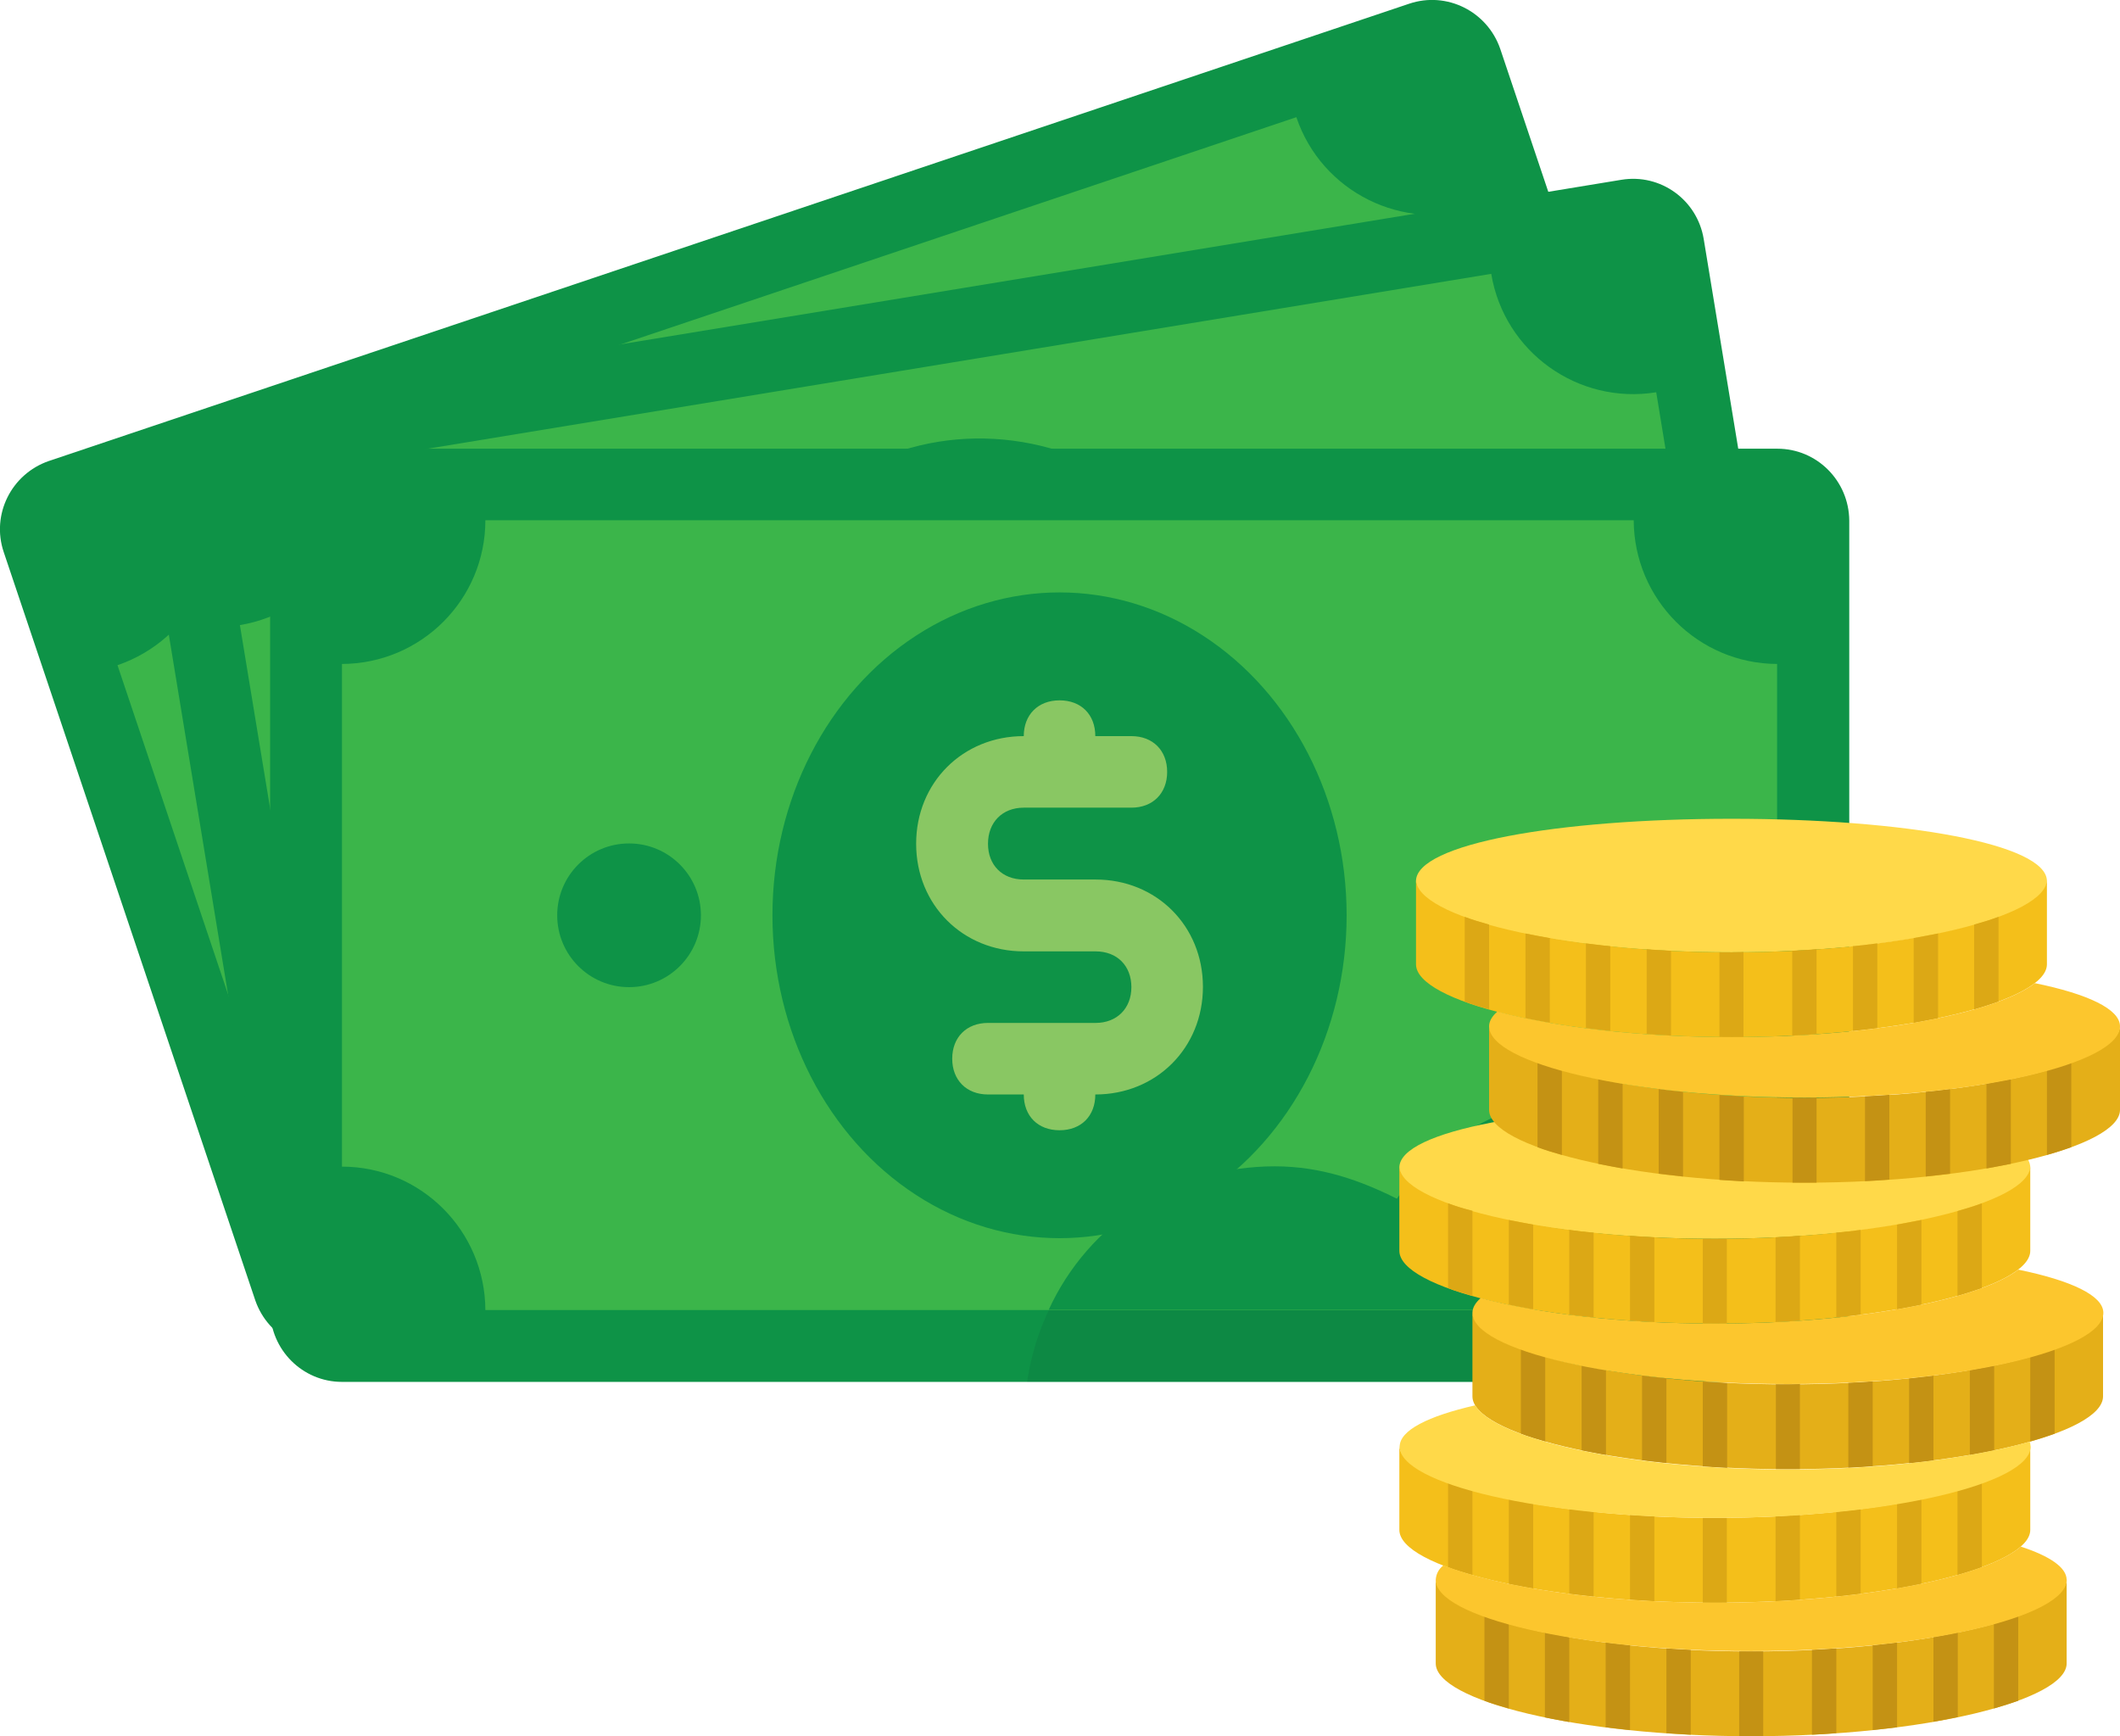 <?xml version="1.0" encoding="utf-8"?>
<!-- Generator: Adobe Illustrator 24.0.0, SVG Export Plug-In . SVG Version: 6.00 Build 0)  -->
<svg version="1.1" id="Capa_1" xmlns="http://www.w3.org/2000/svg" xmlns:xlink="http://www.w3.org/1999/xlink" x="0px" y="0px"
	 viewBox="0 0 687.5 563" style="enable-background:new 0 0 687.5 563;" xml:space="preserve">
<style type="text/css">
	.st0{fill:#0E9347;}
	.st1{fill:#3BB54A;}
	.st2{fill:#89C763;}
	.st3{fill:#0D8944;}
	.st4{fill:#E4AF18;}
	.st5{fill:#F4BF1A;}
	.st6{fill:#FFD949;}
	.st7{fill:#DCA815;}
	.st8{fill:#C49214;}
	.st9{fill:#FCC62D;}
</style>
<title>money</title>
<g id="a1712ee3-30ed-43b1-ae50-7e1579d3a115">
	<path class="st0" d="M553.5,288L112.3,436.3c-12.2,4.1-25.3-2.5-29.5-14.6L1.2,179c-4.1-12.2,2.5-25.3,14.6-29.5L457,1.2
		c12.2-4.1,25.3,2.5,29.5,14.6l81.6,242.7C572.2,270.7,565.6,283.9,553.5,288z"/>
	<path class="st1" d="M501.9,280.8L149,399.4c-8.3-24.3-34.6-37.4-59-29.2L38.1,215.7c24.3-8.3,37.4-34.6,29.3-59L420.4,38
		c8.2,24.3,34.6,37.4,59,29.3l51.8,154.5C506.9,230.1,493.8,256.4,501.9,280.8z"/>
	<path class="st0" d="M468.6,218.3c-25.4,8.5-44.5,28.5-51,52.8c-12.9-1.8-26.5-2.1-40.8,2.7c-30.9,10.4-51.4,36.9-54.6,67.5
		L502,280.8c-8.2-24.3,4.3-49.3,28.2-58.6C511.3,213.8,489.6,211.3,468.6,218.3z"/>
	
		<ellipse transform="matrix(0.948 -0.319 0.319 0.948 -54.892 102.082)" class="st0" cx="284.6" cy="218.8" rx="93.1" ry="104.7"/>
	<circle class="st0" cx="152.3" cy="263.3" r="23.3"/>
	<ellipse class="st0" cx="417" cy="174.3" rx="23.3" ry="23.3"/>
	<path class="st2" d="M292,204l-22.1,7.4c-6.6,2.2-12.5-0.7-14.7-7.3c-2.2-6.6,0.7-12.5,7.3-14.7l33.1-11.1
		c6.6-2.2,9.5-8.1,7.3-14.7s-8.1-9.6-14.7-7.3l-11,3.7c-2.2-6.6-8.1-9.6-14.7-7.3c-6.6,2.3-9.5,8.1-7.3,14.7
		c-18.8,6.3-28.3,25.5-22,44.2s25.5,28.3,44.2,22l22.1-7.4c6.6-2.2,12.5,0.7,14.7,7.3s-0.7,12.5-7.3,14.7l-33.1,11.1
		c-6.6,2.2-9.5,8.1-7.3,14.7s8.1,9.5,14.7,7.3l11-3.7c2.2,6.6,8.1,9.5,14.7,7.3s9.5-8.1,7.3-14.7c18.8-6.3,28.3-25.5,22-44.2
		S310.7,197.7,292,204z"/>
</g>
<g id="e953c447-289f-4d62-ab72-09c45960de4b">
	<path class="st0" d="M574.9,356.8l-459.3,75.6c-12.7,2-24.6-6.5-26.7-19.2L47.3,160.6c-2.1-12.7,6.5-24.6,19.2-26.8l459.3-75.5
		c12.7-2.1,24.6,6.5,26.7,19.2l41.6,252.6C596.1,342.8,587.5,354.7,574.9,356.8z"/>
	<path class="st1" d="M525.2,341.4l-367.4,60.5c-4.2-25.3-28.1-42.5-53.5-38.4L77.8,202.7c25.3-4.2,42.5-28.1,38.4-53.5l367.4-60.4
		c4.2,25.3,28.1,42.5,53.5,38.4L563.5,288C538.2,292.2,521.1,316.1,525.2,341.4z"/>
	<path class="st0" d="M502.4,274.4c-26.4,4.3-48.5,20.9-58.8,43.9c-12.4-3.9-25.8-6.4-40.7-3.9c-32.1,5.3-56.7,28.2-64.8,57.8
		l187.2-30.8c-4.2-25.3,12.2-48,37.2-53.3C545.2,276.8,524.2,270.8,502.4,274.4z"/>
	<ellipse transform="matrix(0.987 -0.16 0.16 0.987 -35.308 54.364)" class="st0" cx="321" cy="247.1" rx="93.4" ry="105"/>
	<circle class="st0" cx="182.9" cy="268" r="23.3"/>
	<circle class="st0" cx="458.4" cy="222.7" r="23.3"/>
	<path class="st2" d="M330.3,232l-23,3.8c-6.9,1.1-12.2-2.7-13.4-9.6s2.7-12.2,9.6-13.4l34.5-5.7c6.9-1.1,10.7-6.5,9.6-13.4
		s-6.5-10.7-13.4-9.6l-11.5,1.9c-1.1-6.9-6.5-10.7-13.4-9.6s-10.7,6.5-9.6,13.4c-19.5,3.2-32,20.6-28.8,40.1s20.6,32,40.1,28.8
		l23-3.8c6.9-1.1,12.2,2.7,13.4,9.6s-2.7,12.2-9.6,13.4l-34.5,5.7c-6.9,1.1-10.7,6.5-9.6,13.4s6.5,10.7,13.4,9.6l11.5-1.9
		c1.1,6.9,6.5,10.7,13.4,9.6s10.7-6.5,9.6-13.4c19.5-3.2,32-20.6,28.8-40.1S349.8,228.8,330.3,232z"/>
</g>
<g id="a91a6751-8758-491a-a656-0bf031b3fbd7">
	<path class="st0" d="M576.3,448.1H110.9c-12.8,0-23.2-10.4-23.3-23.3v-256c0-12.8,10.4-23.2,23.3-23.3h465.5
		c12.8,0,23.2,10.4,23.3,23.3v256C599.6,437.6,589.2,448,576.3,448.1z"/>
	<path class="st3" d="M518.2,355c-26.8,0-51.2,12.8-65.2,33.7c-11.6-5.8-24.4-10.5-39.6-10.5c-40.7,0-74.5,30.3-80.3,69.8h243.2
		c11.6,0,21-8.1,23.3-19.8C595,387.6,560,355,518.2,355z"/>
	<path class="st1" d="M529.8,424.8H157.4c-0.1-25.7-20.9-46.5-46.5-46.5v-163c25.7-0.1,46.5-20.9,46.5-46.6h372.4
		c0.1,25.7,20.9,46.5,46.5,46.6v162.9C550.7,378.3,529.9,399.1,529.8,424.8z"/>
	<path class="st0" d="M518.2,355c-26.8,0-51.2,12.8-65.2,33.7c-11.6-5.8-24.4-10.5-39.6-10.5c-32.6,0-60.5,18.6-73.3,46.5h189.7
		c0-25.6,19.8-45.4,45.4-46.5C560,364.3,540.3,355,518.2,355z"/>
	<ellipse class="st0" cx="343.6" cy="296.8" rx="93.1" ry="104.7"/>
	<circle class="st0" cx="204" cy="296.8" r="23.3"/>
	<circle class="st0" cx="483.3" cy="296.8" r="23.3"/>
	<path class="st2" d="M355.3,285.2H332c-7,0-11.6-4.7-11.6-11.6s4.6-11.7,11.6-11.7h34.9c7,0,11.6-4.7,11.6-11.6
		c0-6.9-4.6-11.6-11.6-11.6h-11.7c0-7-4.6-11.6-11.6-11.6s-11.6,4.7-11.6,11.6c-19.8,0-34.9,15.1-34.9,34.9s15.1,34.9,34.9,34.9
		h23.3c7,0,11.6,4.7,11.6,11.6s-4.7,11.6-11.6,11.6h-34.9c-7,0-11.6,4.7-11.6,11.6s4.6,11.6,11.6,11.6H332c0,7,4.6,11.6,11.6,11.6
		s11.6-4.6,11.6-11.6c19.8,0,34.9-15.1,34.9-34.9S375,285.2,355.3,285.2z"/>
	<path class="st4" d="M567.9,535.5c-56.5,0-102.3-11.7-102.3-23.6v27.5c0,12,45.8,23.6,102.3,23.6s102.3-11.7,102.3-23.6v-27.5
		C670.2,523.9,624.4,535.5,567.9,535.5"/>
	<path class="st5" d="M556.1,492.2c-56.5,0-102.3-11.7-102.3-23.6v27.5c0,12,45.8,23.6,102.3,23.6s102.3-11.7,102.3-23.6v-27.5
		C658.4,480.6,612.6,492.2,556.1,492.2"/>
	<path class="st4" d="M579.8,448.9c-56.5,0-102.3-11.6-102.3-23.6v27.5c0,12,45.8,23.6,102.3,23.6S682,464.8,682,452.8v-27.5
		C682,437.3,636.2,448.9,579.8,448.9"/>
	<path class="st6" d="M658.4,378.6c0,12-45.8,23.1-102.3,23.1s-102.3-11.1-102.3-23.1s45.8-20.2,102.3-20.2S658.4,366.6,658.4,378.6
		"/>
	<path class="st5" d="M556.1,401.7c-56.5,0-102.3-11.7-102.3-23.6v27.5c0,12,45.8,23.6,102.3,23.6s102.3-11.7,102.3-23.6v-27.5
		C658.4,390,612.6,401.7,556.1,401.7"/>
	<path class="st7" d="M469.6,390.2v27.5c2.4,0.9,5,1.7,7.9,2.5v-27.6C474.6,391.9,472,391.1,469.6,390.2"/>
	<path class="st7" d="M634.8,392.7v27.5c2.9-0.8,5.5-1.7,7.9-2.5v-27.5C640.3,391.1,637.7,391.9,634.8,392.7"/>
	<path class="st7" d="M489.3,395.6v27.5c2.5,0.5,5.1,1,7.9,1.5v-27.5C494.4,396.6,491.8,396.1,489.3,395.6"/>
	<path class="st7" d="M615.2,397.1v27.5c2.7-0.5,5.4-1,7.9-1.5v-27.5C620.5,396.1,617.9,396.6,615.2,397.1"/>
	<path class="st7" d="M508.9,398.8v27.5c2.6,0.3,5.2,0.6,7.9,0.9v-27.5C514.1,399.5,511.5,399.2,508.9,398.8"/>
	<path class="st7" d="M595.5,399.7v27.5c2.7-0.3,5.3-0.6,7.9-0.9v-27.5C600.8,399.2,598.2,399.5,595.5,399.7"/>
	<path class="st7" d="M528.6,400.7v27.5c2.6,0.2,5.2,0.3,7.9,0.5v-27.5C533.8,401.1,531.2,400.9,528.6,400.7"/>
	<path class="st7" d="M575.8,401.2v27.5c2.7-0.1,5.3-0.3,7.9-0.5v-27.5C581.1,400.9,578.5,401.1,575.8,401.2"/>
	<path class="st7" d="M556.1,401.7c-1.3,0-2.6,0-3.9,0v27.5h3.9h3.9v-27.5C558.8,401.7,557.5,401.7,556.1,401.7"/>
	<path class="st8" d="M493.2,437.4v27.5c2.4,0.9,5,1.7,7.9,2.5v-27.5C498.2,439.1,495.6,438.3,493.2,437.4"/>
	<path class="st8" d="M658.4,439.9v27.5c2.9-0.8,5.5-1.7,7.9-2.5v-27.5C663.9,438.3,661.3,439.1,658.4,439.9"/>
	<path class="st8" d="M512.9,442.8v27.5c2.5,0.5,5.1,1,7.9,1.5v-27.5C518,443.8,515.4,443.3,512.9,442.8"/>
	<path class="st8" d="M638.8,444.3v27.5c2.7-0.5,5.3-1,7.9-1.5v-27.5C644.1,443.3,641.5,443.8,638.8,444.3"/>
	<path class="st8" d="M532.5,446v27.5c2.6,0.3,5.2,0.6,7.9,0.9v-27.5C537.7,446.7,535.1,446.4,532.5,446"/>
	<path class="st8" d="M619.1,447v27.5c2.7-0.3,5.3-0.6,7.9-0.9v-27.5C624.4,446.4,621.8,446.7,619.1,447"/>
	<path class="st8" d="M552.2,448v27.5c2.6,0.2,5.2,0.3,7.9,0.5v-27.5C557.4,448.3,554.8,448.1,552.2,448"/>
	<path class="st8" d="M599.4,448.4v27.5c2.7-0.1,5.3-0.3,7.9-0.5v-27.5C604.7,448.2,602.1,448.3,599.4,448.4"/>
	<path class="st8" d="M579.8,448.9h-3.9v27.5c1.3,0,2.6,0,3.9,0h3.9v-27.6L579.8,448.9"/>
	<path class="st7" d="M469.6,480.7v27.5c2.4,0.9,5,1.7,7.9,2.5v-27.5C474.6,482.4,472,481.5,469.6,480.7"/>
	<path class="st7" d="M634.8,483.2v27.5c2.9-0.8,5.5-1.7,7.9-2.5v-27.5C640.3,481.6,637.7,482.4,634.8,483.2"/>
	<path class="st7" d="M489.3,486.1v27.5c2.5,0.5,5.1,1,7.9,1.5v-27.5C494.4,487.1,491.8,486.6,489.3,486.1"/>
	<path class="st7" d="M615.2,487.6v27.5c2.7-0.5,5.4-1,7.9-1.5v-27.5C620.5,486.6,617.9,487.1,615.2,487.6"/>
	<path class="st7" d="M508.9,489.3v27.5c2.6,0.3,5.2,0.6,7.9,0.9v-27.5C514.1,489.9,511.5,489.6,508.9,489.3"/>
	<path class="st7" d="M595.5,490.2v27.5c2.7-0.3,5.3-0.6,7.9-0.9v-27.5C600.8,489.7,598.2,490,595.5,490.2"/>
	<path class="st7" d="M528.6,491.2v27.5c2.6,0.2,5.2,0.3,7.9,0.5v-27.5C533.8,491.6,531.2,491.4,528.6,491.2"/>
	<path class="st7" d="M575.8,491.7v27.5c2.7-0.1,5.3-0.3,7.9-0.5v-27.5C581.1,491.4,578.5,491.6,575.8,491.7"/>
	<path class="st7" d="M556.1,492.2h-3.9v27.5c1.3,0,2.6,0,3.9,0s2.6,0,3.9,0v-27.5H556.1"/>
	<path class="st8" d="M481.4,524v27.5c2.4,0.9,5,1.7,7.9,2.5v-27.5C486.4,525.7,483.8,524.8,481.4,524"/>
	<path class="st8" d="M646.6,526.5V554c2.8-0.8,5.5-1.7,7.9-2.5V524C652.1,524.8,649.5,525.7,646.6,526.5"/>
	<path class="st8" d="M501,529.4v27.5c2.5,0.5,5.1,1,7.9,1.5v-27.5C506.2,530.4,503.6,529.8,501,529.4"/>
	<path class="st8" d="M627,530.8v27.5c2.7-0.5,5.4-1,7.9-1.5v-27.5C632.3,529.9,629.7,530.4,627,530.8"/>
	<path class="st8" d="M520.7,532.6v27.5c2.6,0.3,5.2,0.6,7.9,0.9v-27.5C525.9,533.2,523.3,532.9,520.7,532.6"/>
	<path class="st8" d="M607.3,533.5V561c2.7-0.3,5.3-0.6,7.9-0.9v-27.5C612.6,532.9,610,533.2,607.3,533.5"/>
	<path class="st8" d="M540.4,534.5V562c2.6,0.2,5.2,0.3,7.9,0.5V535C545.6,534.9,543,534.7,540.4,534.5"/>
	<path class="st8" d="M587.6,535v27.5c2.7-0.1,5.3-0.3,7.9-0.5v-27.5C592.9,534.7,590.3,534.9,587.6,535"/>
	<path class="st8" d="M567.9,535.5c-1.3,0-2.6,0-3.9,0V563h3.9h3.9v-27.5C570.6,535.5,569.3,535.5,567.9,535.5"/>
	<path class="st9" d="M655.3,501.5c-11.2,9.8-51.3,18.2-99.2,18.2c-37.4,0-70.1-5.1-88-12.1c-1.5,1.1-2.4,2.8-2.5,4.7
		c0,12,45.8,23.1,102.3,23.1s102.3-11.2,102.3-23.1C670.2,508.3,664.8,504.6,655.3,501.5"/>
	<path class="st6" d="M579.8,476.5c-52,0-94.9-9.9-101.4-20.8c-15.3,3.5-24.5,8.1-24.5,13.4c0,12,45.8,23.1,102.3,23.1
		c56.5,0,102.3-11.1,102.3-23.1c0-0.5-0.1-1.1-0.3-1.6C639.4,472.8,611.2,476.5,579.8,476.5"/>
	<path class="st9" d="M654.5,411.7c-12.2,9.5-51.6,17.5-98.3,17.5c-30.2,0-57.3-3.3-76-8.3c-1.7,1.5-2.7,3.1-2.7,4.8
		c0,12,45.8,23.1,102.3,23.1s102.3-11.1,102.3-23.1C682.1,420.1,671.6,415.2,654.5,411.7"/>
	<path class="st4" d="M585.2,356c-56.5,0-102.3-11.7-102.3-23.6v27.5c0,11.9,45.8,23.6,102.3,23.6s102.3-11.7,102.3-23.6v-27.5
		C687.5,344.4,641.7,356,585.2,356"/>
	<path class="st6" d="M663.8,285.7c0,11.9-45.8,23.1-102.3,23.1s-102.3-11.1-102.3-23.1s45.8-20.2,102.3-20.2
		S663.8,273.7,663.8,285.7"/>
	<path class="st5" d="M561.5,308.8c-56.5,0-102.3-11.6-102.3-23.6v27.5c0,12,45.8,23.6,102.3,23.6s102.3-11.7,102.3-23.6v-27.5
		C663.8,297.2,618,308.8,561.5,308.8"/>
	<path class="st7" d="M475,297.3v27.5c2.4,0.9,5,1.7,7.9,2.5v-27.5C480,299,477.4,298.2,475,297.3"/>
	<path class="st7" d="M640.2,299.8v27.5c2.9-0.8,5.5-1.7,7.9-2.5v-27.5C645.7,298.2,643.1,299,640.2,299.8"/>
	<path class="st7" d="M494.7,302.7v27.5c2.5,0.5,5.1,1,7.9,1.5v-27.5C499.8,303.7,497.2,303.2,494.7,302.7"/>
	<path class="st7" d="M620.6,304.2v27.5c2.7-0.5,5.3-1,7.9-1.5v-27.5C625.9,303.2,623.3,303.7,620.6,304.2"/>
	<path class="st7" d="M514.3,305.9v27.5c2.6,0.3,5.2,0.6,7.9,0.9v-27.5C519.5,306.6,516.9,306.2,514.3,305.9"/>
	<path class="st7" d="M600.9,306.8v27.5c2.7-0.3,5.3-0.6,7.9-0.9v-27.5C606.2,306.2,603.6,306.6,600.9,306.8"/>
	<path class="st7" d="M534,307.8v27.5c2.6,0.2,5.2,0.3,7.9,0.5v-27.5C539.2,308.2,536.6,308,534,307.8"/>
	<path class="st7" d="M581.2,308.3v27.5c2.7-0.1,5.3-0.3,7.9-0.5v-27.5C586.5,308,583.9,308.2,581.2,308.3"/>
	<path class="st7" d="M561.5,308.8h-3.9v27.5h3.9h3.9v-27.6L561.5,308.8"/>
	<path class="st8" d="M498.6,344.5V372c2.4,0.9,5,1.7,7.9,2.5V347C503.6,346.2,501,345.4,498.6,344.5"/>
	<path class="st8" d="M663.8,347v27.5c2.9-0.8,5.5-1.7,7.9-2.5v-27.5C669.3,345.4,666.7,346.2,663.8,347"/>
	<path class="st8" d="M518.3,349.9v27.5c2.5,0.5,5.1,1,7.9,1.5v-27.5C523.4,350.9,520.8,350.4,518.3,349.9"/>
	<path class="st8" d="M644.2,351.4v27.5c2.7-0.5,5.4-1,7.9-1.5v-27.5C649.5,350.4,646.9,350.9,644.2,351.4"/>
	<path class="st8" d="M537.9,353.1v27.5c2.6,0.3,5.2,0.6,7.9,0.9V354C543.1,353.8,540.5,353.5,537.9,353.1"/>
	<path class="st8" d="M624.5,354v27.5c2.7-0.3,5.3-0.6,7.9-0.9v-27.5C629.8,353.5,627.2,353.8,624.5,354"/>
	<path class="st8" d="M557.6,355.1v27.5c2.6,0.2,5.2,0.3,7.9,0.5v-27.5C562.8,355.4,560.2,355.2,557.6,355.1"/>
	<path class="st8" d="M604.8,355.5V383c2.7-0.1,5.3-0.3,7.9-0.5V355C610.1,355.2,607.5,355.4,604.8,355.5"/>
	<path class="st8" d="M585.2,356c-1.3,0-2.6,0-3.9,0v27.5h3.9h3.9v-27.6C587.8,356,586.4,356,585.2,356"/>
	<path class="st9" d="M659.9,318.8c-12.2,9.5-51.6,17.5-98.3,17.5c-30.2,0-57.3-3.3-76-8.3c-1.7,1.5-2.7,3.1-2.7,4.8
		c0,12,45.8,23.1,102.3,23.1s102.3-11.1,102.3-23.1C687.5,327.2,677,322.3,659.9,318.8"/>
</g>
</svg>
